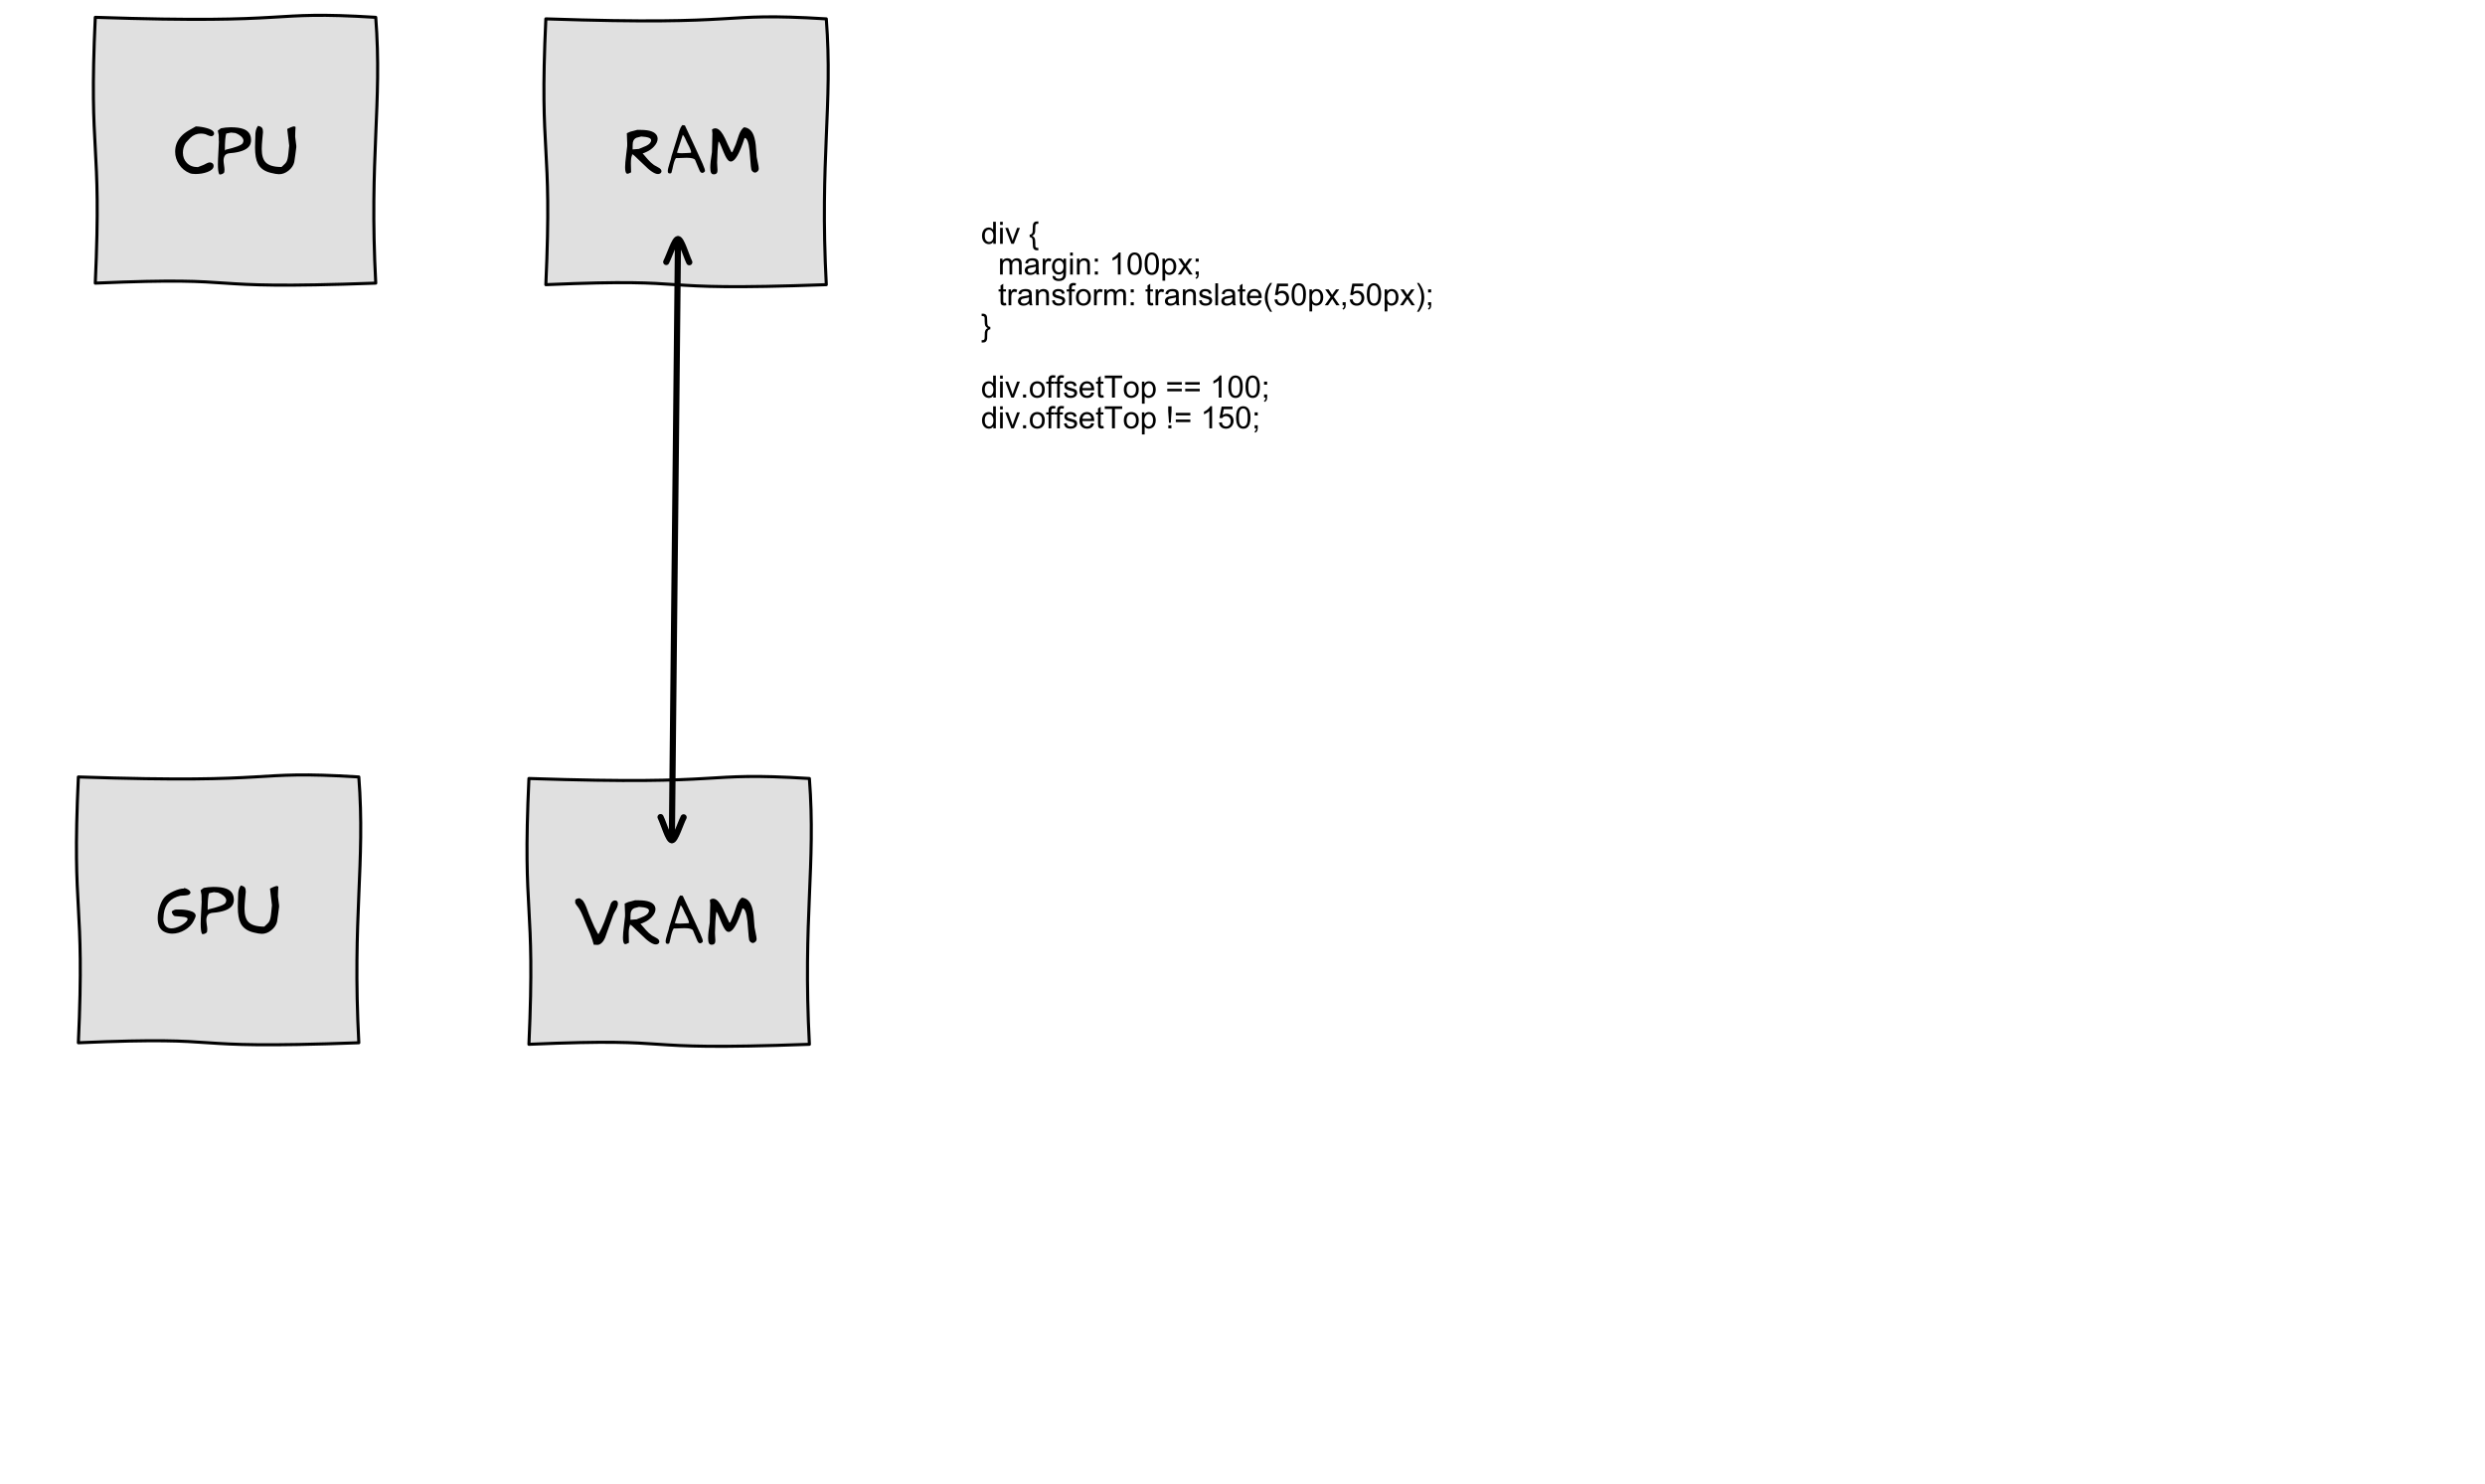 <?xml version="1.0" encoding="UTF-8"?>
<svg xmlns="http://www.w3.org/2000/svg" xmlns:xlink="http://www.w3.org/1999/xlink" width="1212pt" height="724pt" viewBox="0 0 1212 724" version="1.1">
<defs>
<g>
<symbol overflow="visible" id="glyph0-0">
<path style="stroke:none;" d="M 1.891 0 L 1.891 -24 L 13.141 -24 L 13.141 0 L 1.891 0 Z M 3.75 -1.891 L 11.25 -1.891 L 11.25 -22.141 L 3.75 -22.141 L 3.75 -1.891 Z M 3.75 -1.891 "/>
</symbol>
<symbol overflow="visible" id="glyph0-1">
<path style="stroke:none;" d="M 10.078 -23.188 C 11.961 -23.125 13.812 -22.824 15.625 -22.297 C 18.27 -21.516 19.352 -20.461 18.875 -19.141 C 18.656 -18.922 18.473 -18.738 18.328 -18.594 C 18.086 -18.477 17.836 -18.422 17.578 -18.422 C 17.203 -18.422 16.711 -18.551 16.109 -18.812 C 15.328 -19.164 14.879 -19.363 14.766 -19.406 C 14.023 -19.602 13.285 -19.703 12.547 -19.703 C 10.523 -19.703 8.773 -18.973 7.297 -17.516 C 6.828 -16.992 6.113 -16.223 5.156 -15.203 C 4.238 -13.672 3.781 -12.059 3.781 -10.375 C 3.781 -8.395 4.398 -6.746 5.641 -5.438 C 6.98 -4.031 8.789 -3.328 11.062 -3.328 C 11.707 -3.586 12.68 -3.969 13.984 -4.469 C 14.461 -4.707 14.953 -4.957 15.453 -5.219 C 16.023 -5.496 16.516 -5.641 16.922 -5.641 C 17.355 -5.641 17.773 -5.488 18.172 -5.188 C 18.574 -4.883 18.77 -4.434 18.75 -3.844 C 18.727 -2.656 17.707 -1.684 15.688 -0.938 C 13.926 -0.289 12.008 0.031 9.938 0.031 C 8.727 0.031 7.805 -0.098 7.172 -0.359 C 4.953 -1.254 3.191 -2.688 1.891 -4.656 C 0.629 -6.551 0 -8.629 0 -10.891 C 0 -13.73 0.988 -16.234 2.969 -18.391 C 3.852 -19.348 4.992 -20.25 6.391 -21.094 C 7.605 -21.789 8.836 -22.488 10.078 -23.188 Z M 10.078 -23.188 "/>
</symbol>
<symbol overflow="visible" id="glyph0-2">
<path style="stroke:none;" d="M 16.141 -17.641 C 15.859 -19.68 14.66 -21.102 12.547 -21.906 C 11.055 -22.477 8.973 -22.766 6.297 -22.766 C 5.473 -22.711 4.652 -22.664 3.844 -22.625 C 3.258 -22.582 2.527 -22.473 1.656 -22.297 C 1.375 -22.191 1.051 -21.973 0.688 -21.641 C 0.332 -21.316 0.102 -21.156 0 -21.156 C 0.082 -20.676 0.234 -19.949 0.453 -18.984 C 0.512 -18.586 0.527 -18.023 0.5 -17.297 C 0.469 -16.566 0.484 -16.008 0.547 -15.625 C 0.547 -14.969 0.461 -13.332 0.297 -10.719 C 0.141 -8.113 0.062 -6.117 0.062 -4.734 C 0.062 -2.398 0.25 -0.832 0.625 -0.031 C 0.625 0.164 0.785 0.266 1.109 0.266 C 1.504 0.266 1.93 0.145 2.391 -0.094 C 2.855 -0.332 3.117 -0.613 3.172 -0.938 C 3.23 -1.27 3.266 -1.645 3.266 -2.062 C 3.266 -2.582 3.184 -3.344 3.031 -4.344 C 2.883 -5.34 2.812 -6.078 2.812 -6.547 C 2.812 -7.461 3.016 -8.25 3.422 -8.906 C 3.48 -8.988 3.57 -9.109 3.688 -9.266 C 4.102 -9.691 4.766 -9.973 5.672 -10.109 C 6.41 -10.191 7.16 -10.27 7.922 -10.344 C 11.773 -10.883 14.273 -12 15.422 -13.688 C 15.961 -14.477 16.234 -15.438 16.234 -16.562 C 16.234 -16.895 16.199 -17.254 16.141 -17.641 Z M 12.125 -14.938 C 11.5 -14 8.684 -12.941 3.688 -11.766 L 3.688 -11.516 L 3.453 -11.516 C 3.453 -15.711 3.68 -18.441 4.141 -19.703 C 4.66 -19.805 5.441 -19.969 6.484 -20.188 L 8.609 -19.953 C 9.543 -19.609 10.363 -19.152 11.062 -18.594 C 12.027 -17.832 12.516 -17.043 12.516 -16.234 C 12.516 -15.805 12.383 -15.371 12.125 -14.938 Z M 12.125 -14.938 "/>
</symbol>
<symbol overflow="visible" id="glyph0-3">
<path style="stroke:none;" d="M 1.406 -23.453 C 2.402 -23.234 3.055 -22.898 3.359 -22.453 C 3.66 -22.004 3.812 -21.309 3.812 -20.375 C 3.812 -20.312 3.707 -19.23 3.5 -17.141 C 3.301 -15.055 3.203 -13.41 3.203 -12.203 C 3.203 -9.172 3.832 -6.992 5.094 -5.672 C 6.559 -4.148 9.145 -3.391 12.844 -3.391 C 12.996 -3.566 13.406 -3.945 14.062 -4.531 C 14.582 -4.988 14.957 -5.41 15.188 -5.797 C 15.664 -6.605 15.992 -7.926 16.172 -9.75 C 16.254 -10.645 16.395 -11.992 16.594 -13.797 L 15.625 -21.938 C 15.926 -22.133 16.426 -22.375 17.125 -22.656 C 18.008 -23.027 18.648 -23.219 19.047 -23.219 C 19.305 -23.219 19.438 -23.129 19.438 -22.953 L 19.703 -22.953 C 19.703 -22.453 19.652 -21.648 19.562 -20.547 C 19.5 -19.566 19.477 -18.758 19.5 -18.125 L 20.047 -13.828 C 20.055 -13.586 20.062 -13.336 20.062 -13.078 C 20.062 -12.703 19.902 -11.504 19.594 -9.484 C 19.469 -8.641 19.285 -7.387 19.047 -5.734 C 18.648 -4.148 17.715 -2.773 16.25 -1.609 C 14.789 -0.453 13.254 0.125 11.641 0.125 C 10.754 0.125 9.449 -0.086 7.734 -0.516 C 4.617 -1.23 2.477 -2.734 1.312 -5.016 C 0.395 -6.793 -0.062 -9.438 -0.062 -12.938 C -0.062 -13.684 -0.039 -14.656 0 -15.844 C 0.039 -17.195 0.082 -18.547 0.125 -19.891 C 0.277 -21.41 0.707 -22.598 1.406 -23.453 Z M 1.406 -23.453 "/>
</symbol>
<symbol overflow="visible" id="glyph0-4">
<path style="stroke:none;" d="M 17.094 -2.281 C 16.801 -2.652 16.309 -3.004 15.625 -3.328 C 14.727 -3.785 14.117 -4.125 13.797 -4.344 C 12.723 -5.121 11.742 -6.016 10.859 -7.016 C 9.984 -8.012 9.113 -9.023 8.25 -10.047 C 8.551 -10.047 9.223 -10.305 10.266 -10.828 C 11.574 -11.41 12.754 -12.258 13.797 -13.375 C 14.973 -14.676 15.562 -15.938 15.562 -17.156 C 15.562 -17.652 15.461 -18.125 15.266 -18.562 C 14.348 -20.508 11.727 -21.484 7.406 -21.484 C 7.406 -21.441 7.117 -21.441 6.547 -21.484 C 5.961 -21.523 5.672 -21.535 5.672 -21.516 C 5.41 -21.43 4.809 -21.27 3.875 -21.031 C 3.488 -20.906 2.934 -20.762 2.219 -20.609 C 1.656 -20.328 1.098 -20.074 0.547 -19.859 C 0.547 -19.379 0.582 -18.348 0.656 -16.766 C 0.738 -15.41 0.758 -14.34 0.719 -13.562 C 0.695 -13.238 0.52 -11.727 0.188 -9.031 C -0.133 -6.531 -0.297 -4.629 -0.297 -3.328 C -0.297 -1.828 -0.105 -0.848 0.266 -0.391 C 0.41 -0.191 0.625 -0.094 0.906 -0.094 C 1.176 -0.094 1.676 -0.289 2.406 -0.688 C 2.559 -0.688 2.648 -0.77 2.672 -0.938 C 2.629 -0.57 2.609 -0.719 2.609 -1.375 C 2.609 -1.695 2.59 -2.289 2.562 -3.156 C 2.531 -4.027 2.516 -4.707 2.516 -5.188 C 2.516 -7.051 2.707 -8.363 3.094 -9.125 L 3.094 -9.562 C 3.402 -9.562 3.82 -9.309 4.344 -8.812 C 4.707 -8.457 5.078 -8.098 5.453 -7.734 C 7.273 -5.992 9.098 -4.262 10.922 -2.547 C 13.66 -0.211 15.629 0.543 16.828 -0.266 C 17.23 -0.543 17.438 -0.906 17.438 -1.344 C 17.438 -1.664 17.32 -1.977 17.094 -2.281 Z M 3.359 -11.969 C 3.359 -13.77 3.398 -14.898 3.484 -15.359 C 3.723 -16.512 4.32 -17.285 5.281 -17.672 L 7.562 -18.266 C 10.82 -18.086 12.43 -17.477 12.391 -16.438 C 12.348 -15.375 11.535 -14.457 9.953 -13.688 C 8.773 -13.188 7.586 -12.691 6.391 -12.203 L 3.359 -11.969 Z M 3.359 -11.969 "/>
</symbol>
<symbol overflow="visible" id="glyph0-5">
<path style="stroke:none;" d="M 15.484 -8.797 C 14.66 -10.668 13.52 -13.148 12.062 -16.234 C 10.32 -19.887 9.16 -22.367 8.578 -23.672 C 8.359 -23.691 7.945 -23.75 7.344 -23.844 C 6.707 -23.07 6.223 -22.168 5.891 -21.141 C 5.566 -20.109 5.262 -19.082 4.984 -18.062 C 4.484 -16.457 3.66 -13.816 2.516 -10.141 C 2.117 -8.941 1.914 -8.215 1.906 -7.969 C 1.895 -7.719 1.613 -6.73 1.062 -5.016 C 0.508 -3.297 0.234 -2.082 0.234 -1.375 C 0.234 -0.832 0.383 -0.492 0.688 -0.359 C 1.309 -0.117 1.766 -0.219 2.047 -0.656 C 2.137 -0.84 2.297 -1.461 2.516 -2.516 C 3.035 -5.137 3.555 -6.812 4.078 -7.531 C 4.078 -7.633 4.129 -7.695 4.234 -7.719 C 4.348 -7.746 4.5 -7.766 4.688 -7.766 C 4.977 -7.742 5.113 -7.734 5.094 -7.734 C 5.371 -7.734 6.016 -7.758 7.016 -7.812 C 8.012 -7.863 8.816 -7.891 9.422 -7.891 C 11.773 -7.891 13.156 -7.539 13.562 -6.844 C 13.652 -6.656 14.082 -5.621 14.844 -3.75 C 15.508 -2.07 15.973 -1.113 16.234 -0.875 C 16.492 -0.633 16.77 -0.516 17.062 -0.516 C 17.27 -0.516 17.473 -0.57 17.672 -0.688 C 17.805 -0.809 18.016 -0.984 18.297 -1.203 C 18.316 -1.242 18.336 -1.289 18.359 -1.344 C 18.492 -1.746 18.102 -2.988 17.188 -5.062 C 16.625 -6.309 16.055 -7.555 15.484 -8.797 Z M 11.453 -10.5 L 11.453 -10.312 C 11.098 -10.312 10.395 -10.273 9.344 -10.203 C 8.289 -10.141 7.504 -10.109 6.984 -10.109 C 6.148 -10.109 5.52 -10.176 5.094 -10.312 L 4.688 -10.312 L 7.562 -19.078 C 7.977 -18.66 8.348 -18.102 8.672 -17.406 C 8.949 -16.781 9.234 -16.16 9.516 -15.547 C 9.93 -14.742 10.348 -13.93 10.766 -13.109 C 11.223 -12.148 11.523 -11.277 11.672 -10.5 L 11.453 -10.5 Z M 11.453 -10.5 "/>
</symbol>
<symbol overflow="visible" id="glyph0-6">
<path style="stroke:none;" d="M 16.344 -22.766 C 18.184 -22.586 19.586 -21.617 20.547 -19.859 C 21.262 -18.516 21.766 -16.602 22.047 -14.125 C 22.211 -12.188 22.363 -10.246 22.5 -8.312 C 22.539 -7.945 22.727 -7.004 23.062 -5.484 C 23.363 -4.129 23.516 -3.168 23.516 -2.609 C 23.516 -2.43 23.492 -2.27 23.453 -2.125 C 23.398 -1.789 23.18 -1.461 22.797 -1.141 C 22.422 -0.816 22.051 -0.656 21.688 -0.656 C 21.312 -0.656 20.941 -0.812 20.578 -1.125 C 20.223 -1.434 19.992 -1.781 19.891 -2.156 C 19.754 -2.613 19.582 -4.297 19.375 -7.203 C 19.176 -10.316 18.926 -12.602 18.625 -14.062 C 18.164 -16.383 17.488 -17.547 16.594 -17.547 C 14.156 -9.891 11.926 -6.062 9.906 -6.062 C 9.719 -6.062 9.523 -6.094 9.328 -6.156 C 8.648 -6.395 7.91 -7.332 7.109 -8.969 C 6.742 -9.707 6.133 -11.148 5.281 -13.297 C 4.695 -14.793 4.305 -15.547 4.109 -15.547 L 4.109 -15.781 L 3.875 -15.781 C 3.488 -13.02 3.262 -9.617 3.203 -5.578 C 3.191 -5.297 3.219 -4.723 3.281 -3.859 C 3.352 -3.004 3.391 -2.379 3.391 -1.984 C 3.391 -1.422 3.336 -1.008 3.234 -0.75 C 2.973 -0.125 2.414 0.188 1.562 0.188 C 1.344 0.188 1.137 0.152 0.953 0.094 C 0.441 -0.102 0.113 -0.656 -0.031 -1.562 C -0.09 -1.957 -0.125 -2.457 -0.125 -3.062 C -0.125 -4.863 0.145 -7.375 0.688 -10.594 L 0.906 -19.797 C 0.906 -19.918 0.863 -20.32 0.781 -21 C 0.719 -21.52 0.727 -21.781 0.812 -21.781 C 1.309 -22.102 1.812 -22.266 2.312 -22.266 C 3.227 -22.266 4.145 -21.723 5.062 -20.641 C 5.727 -19.836 6.41 -18.707 7.109 -17.25 C 7.523 -16.289 7.945 -15.34 8.375 -14.406 C 8.789 -13.539 9.41 -12.258 10.234 -10.562 L 10.469 -10.562 L 10.469 -10.797 L 10.734 -10.797 C 11.117 -11.617 11.648 -12.859 12.328 -14.516 C 12.824 -15.992 13.328 -17.484 13.828 -18.984 C 14.523 -20.848 15.363 -22.109 16.344 -22.766 Z M 16.344 -22.766 "/>
</symbol>
<symbol overflow="visible" id="glyph0-7">
<path style="stroke:none;" d="M 12.547 -22.234 C 13.117 -22.172 13.766 -21.93 14.484 -21.516 C 15.305 -21.016 15.719 -20.512 15.719 -20.016 C 15.719 -19.711 15.543 -19.418 15.203 -19.141 C 14.805 -18.836 14.098 -18.652 13.078 -18.594 C 11.734 -18.539 10.961 -18.492 10.766 -18.453 C 6.023 -17.328 3.336 -14.395 2.703 -9.656 C 2.641 -9.02 2.555 -8.051 2.453 -6.75 C 2.754 -3.945 4.086 -2.547 6.453 -2.547 C 7.785 -2.547 9.297 -2.988 10.984 -3.875 C 11.699 -4.246 12.367 -4.695 12.984 -5.219 C 13.867 -5.934 14.312 -6.566 14.312 -7.109 C 14.312 -7.73 13.379 -8.113 11.516 -8.25 C 10.359 -8.352 9.199 -8.441 8.047 -8.516 C 7.68 -8.637 7.348 -8.945 7.047 -9.438 C 6.742 -9.926 6.594 -10.379 6.594 -10.797 C 7.395 -11.418 8.156 -11.734 8.875 -11.734 L 10.5 -11.734 C 12.277 -11.734 13.859 -11.539 15.234 -11.156 C 17.316 -10.613 18.324 -9.742 18.266 -8.547 C 18.242 -8.242 17.926 -7.473 17.312 -6.234 C 16.426 -4.453 14.98 -2.961 12.984 -1.766 C 10.984 -0.566 8.926 0.031 6.812 0.031 C 5.352 0.031 4.02 -0.289 2.812 -0.938 C 0.758 -2.027 -0.266 -4.238 -0.266 -7.562 C -0.266 -9.457 0.082 -11.406 0.781 -13.406 C 1.434 -15.34 2.242 -16.82 3.203 -17.844 C 4.168 -18.863 5.617 -19.805 7.547 -20.672 C 9.473 -21.543 11.141 -21.984 12.547 -21.984 L 12.547 -22.234 Z M 12.547 -22.234 "/>
</symbol>
<symbol overflow="visible" id="glyph0-8">
<path style="stroke:none;" d="M 2.219 -22.5 C 2.539 -22.301 2.848 -22.102 3.141 -21.906 C 3.441 -21.719 3.723 -21.457 3.984 -21.125 C 4.523 -20.383 5.047 -19.371 5.547 -18.094 C 5.949 -17.031 6.352 -15.957 6.75 -14.875 C 7.883 -12.062 8.785 -9.93 9.453 -8.484 C 9.512 -8.367 10.094 -7.258 11.188 -5.156 L 11.703 -5.156 L 11.703 -5.406 C 12.535 -6.82 13.375 -8.598 14.219 -10.734 C 14.895 -12.598 15.578 -14.457 16.266 -16.312 C 16.398 -16.715 16.816 -17.941 17.516 -19.984 C 18.074 -20.941 18.75 -21.422 19.531 -21.422 C 19.832 -21.422 20.125 -21.332 20.406 -21.156 L 20.516 -21.062 C 20.918 -20.676 21.039 -20.035 20.875 -19.141 C 20.758 -18.441 20.441 -17.637 19.922 -16.734 C 19.266 -15.617 18.863 -14.867 18.719 -14.484 C 18.039 -12.566 17.008 -9.684 15.625 -5.844 C 15.312 -4.945 14.992 -4.051 14.672 -3.156 C 14.254 -2.176 13.723 -1.371 13.078 -0.75 C 12.379 -0.07 11.668 0.266 10.953 0.266 C 10.805 0.266 10.535 0.246 10.141 0.219 C 9.754 0.195 9.426 0.188 9.156 0.188 C 9.156 0.125 9.035 -0.281 8.797 -1.031 C 8.566 -1.777 8.453 -2.188 8.453 -2.25 C 7.879 -4.09 6.992 -6.32 5.797 -8.938 C 5.129 -10.539 4.477 -12.141 3.844 -13.734 C 3.062 -15.66 2.246 -17.172 1.406 -18.266 C 1.25 -18.43 0.988 -18.773 0.625 -19.297 C 0.625 -19.324 0.527 -19.5 0.344 -19.812 C 0.156 -20.121 0.062 -20.289 0.062 -20.312 C 0.121 -20.465 0.156 -20.629 0.156 -20.797 C 0.156 -20.887 0.145 -20.992 0.125 -21.109 C 0.102 -21.23 0.094 -21.328 0.094 -21.391 C 0.094 -21.73 0.461 -22.051 1.203 -22.344 C 1.203 -22.363 1.367 -22.391 1.703 -22.422 C 2.043 -22.449 2.219 -22.477 2.219 -22.5 Z M 2.219 -22.5 "/>
</symbol>
<symbol overflow="visible" id="glyph1-0">
<path style="stroke:none;" d="M 1.875 0 L 1.875 -9.375 L 9.375 -9.375 L 9.375 0 L 1.875 0 Z M 2.109 -0.234 L 9.141 -0.234 L 9.141 -9.141 L 2.109 -9.141 L 2.109 -0.234 Z M 2.109 -0.234 "/>
</symbol>
<symbol overflow="visible" id="glyph1-1">
<path style="stroke:none;" d="M 6.031 0 L 6.031 -0.984 C 5.539 -0.211 4.816 0.172 3.859 0.172 C 3.242 0.172 2.676 0.004 2.156 -0.328 C 1.633 -0.668 1.227 -1.148 0.938 -1.766 C 0.656 -2.379 0.516 -3.082 0.516 -3.875 C 0.516 -4.652 0.645 -5.359 0.906 -5.984 C 1.164 -6.617 1.551 -7.102 2.062 -7.438 C 2.582 -7.777 3.16 -7.953 3.797 -7.953 C 4.262 -7.953 4.68 -7.852 5.047 -7.656 C 5.418 -7.457 5.723 -7.199 5.953 -6.891 L 5.953 -10.734 L 7.266 -10.734 L 7.266 0 L 6.031 0 Z M 1.875 -3.875 C 1.875 -2.883 2.082 -2.137 2.5 -1.641 C 2.914 -1.148 3.41 -0.906 3.984 -0.906 C 4.555 -0.906 5.047 -1.141 5.453 -1.609 C 5.855 -2.086 6.062 -2.805 6.062 -3.766 C 6.062 -4.836 5.852 -5.617 5.438 -6.109 C 5.031 -6.605 4.523 -6.859 3.922 -6.859 C 3.336 -6.859 2.848 -6.617 2.453 -6.141 C 2.066 -5.66 1.875 -4.902 1.875 -3.875 Z M 1.875 -3.875 "/>
</symbol>
<symbol overflow="visible" id="glyph1-2">
<path style="stroke:none;" d="M 1 -9.219 L 1 -10.734 L 2.312 -10.734 L 2.312 -9.219 L 1 -9.219 Z M 1 0 L 1 -7.781 L 2.312 -7.781 L 2.312 0 L 1 0 Z M 1 0 "/>
</symbol>
<symbol overflow="visible" id="glyph1-3">
<path style="stroke:none;" d="M 3.156 0 L 0.188 -7.781 L 1.578 -7.781 L 3.25 -3.125 C 3.426 -2.613 3.594 -2.086 3.75 -1.547 C 3.863 -1.961 4.023 -2.457 4.234 -3.031 L 5.969 -7.781 L 7.328 -7.781 L 4.375 0 L 3.156 0 Z M 3.156 0 "/>
</symbol>
<symbol overflow="visible" id="glyph1-4">
<path style="stroke:none;" d=""/>
</symbol>
<symbol overflow="visible" id="glyph1-5">
<path style="stroke:none;" d="M 0.422 -4.484 C 0.793 -4.492 1.098 -4.594 1.328 -4.781 C 1.566 -4.977 1.723 -5.242 1.797 -5.578 C 1.879 -5.918 1.922 -6.5 1.922 -7.312 C 1.93 -8.121 1.953 -8.66 1.984 -8.922 C 2.023 -9.324 2.102 -9.656 2.219 -9.906 C 2.34 -10.152 2.492 -10.352 2.672 -10.5 C 2.848 -10.652 3.07 -10.77 3.344 -10.844 C 3.527 -10.895 3.832 -10.922 4.25 -10.922 L 4.656 -10.922 L 4.656 -9.766 L 4.438 -9.766 C 3.926 -9.766 3.586 -9.668 3.422 -9.484 C 3.254 -9.305 3.172 -8.898 3.172 -8.266 C 3.172 -6.984 3.145 -6.176 3.094 -5.844 C 3 -5.32 2.848 -4.918 2.641 -4.641 C 2.43 -4.359 2.098 -4.102 1.641 -3.875 C 2.18 -3.656 2.57 -3.309 2.812 -2.844 C 3.051 -2.383 3.172 -1.633 3.172 -0.594 C 3.172 0.363 3.18 0.93 3.203 1.109 C 3.242 1.441 3.344 1.672 3.5 1.797 C 3.652 1.93 3.969 2 4.438 2 L 4.656 2 L 4.656 3.156 L 4.25 3.156 C 3.77 3.156 3.418 3.117 3.203 3.047 C 2.891 2.93 2.629 2.742 2.422 2.484 C 2.223 2.234 2.09 1.914 2.031 1.531 C 1.969 1.145 1.93 0.512 1.922 -0.359 C 1.922 -1.23 1.879 -1.836 1.797 -2.172 C 1.723 -2.512 1.566 -2.785 1.328 -2.984 C 1.098 -3.18 0.793 -3.281 0.422 -3.281 L 0.422 -4.484 Z M 0.422 -4.484 "/>
</symbol>
<symbol overflow="visible" id="glyph1-6">
<path style="stroke:none;" d="M 0.984 0 L 0.984 -7.781 L 2.172 -7.781 L 2.172 -6.688 C 2.41 -7.07 2.734 -7.379 3.141 -7.609 C 3.543 -7.836 4.008 -7.953 4.531 -7.953 C 5.102 -7.953 5.57 -7.832 5.938 -7.594 C 6.309 -7.352 6.57 -7.02 6.719 -6.594 C 7.332 -7.496 8.133 -7.953 9.125 -7.953 C 9.895 -7.953 10.488 -7.738 10.906 -7.312 C 11.32 -6.883 11.531 -6.227 11.531 -5.344 L 11.531 0 L 10.219 0 L 10.219 -4.906 C 10.219 -5.426 10.176 -5.801 10.094 -6.031 C 10.008 -6.27 9.852 -6.457 9.625 -6.594 C 9.395 -6.738 9.129 -6.812 8.828 -6.812 C 8.285 -6.812 7.832 -6.629 7.469 -6.266 C 7.102 -5.898 6.922 -5.316 6.922 -4.516 L 6.922 0 L 5.609 0 L 5.609 -5.047 C 5.609 -5.637 5.496 -6.082 5.281 -6.375 C 5.07 -6.664 4.723 -6.812 4.234 -6.812 C 3.859 -6.812 3.512 -6.711 3.203 -6.516 C 2.891 -6.316 2.66 -6.027 2.516 -5.656 C 2.379 -5.281 2.312 -4.738 2.312 -4.031 L 2.312 0 L 0.984 0 Z M 0.984 0 "/>
</symbol>
<symbol overflow="visible" id="glyph1-7">
<path style="stroke:none;" d="M 6.062 -0.953 C 5.57 -0.547 5.102 -0.254 4.656 -0.078 C 4.207 0.086 3.723 0.172 3.203 0.172 C 2.348 0.172 1.691 -0.035 1.234 -0.453 C 0.773 -0.867 0.547 -1.398 0.547 -2.047 C 0.547 -2.43 0.629 -2.781 0.797 -3.094 C 0.973 -3.402 1.203 -3.656 1.484 -3.844 C 1.762 -4.039 2.082 -4.188 2.438 -4.281 C 2.684 -4.352 3.078 -4.422 3.609 -4.484 C 4.668 -4.605 5.453 -4.758 5.953 -4.938 C 5.961 -5.113 5.969 -5.227 5.969 -5.281 C 5.969 -5.82 5.84 -6.203 5.594 -6.422 C 5.25 -6.711 4.746 -6.859 4.094 -6.859 C 3.469 -6.859 3.004 -6.746 2.703 -6.531 C 2.41 -6.32 2.195 -5.941 2.062 -5.391 L 0.766 -5.562 C 0.879 -6.113 1.07 -6.555 1.344 -6.891 C 1.613 -7.23 2.004 -7.492 2.516 -7.672 C 3.023 -7.855 3.613 -7.953 4.281 -7.953 C 4.945 -7.953 5.484 -7.871 5.891 -7.719 C 6.305 -7.562 6.613 -7.363 6.812 -7.125 C 7.008 -6.895 7.145 -6.598 7.219 -6.234 C 7.258 -6.004 7.281 -5.598 7.281 -5.016 L 7.281 -3.266 C 7.281 -2.035 7.305 -1.258 7.359 -0.938 C 7.418 -0.613 7.535 -0.301 7.703 0 L 6.328 0 C 6.191 -0.27 6.102 -0.586 6.062 -0.953 Z M 5.953 -3.906 C 5.473 -3.707 4.754 -3.539 3.797 -3.406 C 3.254 -3.32 2.867 -3.23 2.641 -3.141 C 2.422 -3.047 2.246 -2.902 2.125 -2.719 C 2.008 -2.531 1.953 -2.32 1.953 -2.094 C 1.953 -1.738 2.082 -1.441 2.344 -1.203 C 2.613 -0.973 3.004 -0.859 3.516 -0.859 C 4.023 -0.859 4.477 -0.969 4.875 -1.188 C 5.27 -1.414 5.562 -1.723 5.75 -2.109 C 5.883 -2.398 5.953 -2.836 5.953 -3.422 L 5.953 -3.906 Z M 5.953 -3.906 "/>
</symbol>
<symbol overflow="visible" id="glyph1-8">
<path style="stroke:none;" d="M 0.969 0 L 0.969 -7.781 L 2.156 -7.781 L 2.156 -6.594 C 2.457 -7.145 2.738 -7.508 3 -7.688 C 3.258 -7.863 3.539 -7.953 3.844 -7.953 C 4.289 -7.953 4.742 -7.809 5.203 -7.531 L 4.75 -6.312 C 4.426 -6.496 4.102 -6.594 3.781 -6.594 C 3.488 -6.594 3.227 -6.504 3 -6.328 C 2.77 -6.16 2.605 -5.918 2.516 -5.609 C 2.367 -5.141 2.297 -4.629 2.297 -4.078 L 2.297 0 L 0.969 0 Z M 0.969 0 "/>
</symbol>
<symbol overflow="visible" id="glyph1-9">
<path style="stroke:none;" d="M 0.75 0.641 L 2.031 0.828 C 2.082 1.223 2.227 1.516 2.469 1.703 C 2.801 1.941 3.25 2.062 3.812 2.062 C 4.426 2.062 4.898 1.934 5.234 1.688 C 5.566 1.445 5.789 1.105 5.906 0.672 C 5.965 0.398 6 -0.16 6 -1.016 C 5.426 -0.336 4.707 0 3.844 0 C 2.77 0 1.941 -0.383 1.359 -1.156 C 0.773 -1.926 0.484 -2.852 0.484 -3.938 C 0.484 -4.676 0.617 -5.359 0.891 -5.984 C 1.16 -6.605 1.547 -7.094 2.047 -7.438 C 2.555 -7.777 3.16 -7.953 3.859 -7.953 C 4.773 -7.953 5.531 -7.582 6.125 -6.844 L 6.125 -7.781 L 7.344 -7.781 L 7.344 -1.062 C 7.344 0.152 7.215 1.016 6.969 1.516 C 6.719 2.023 6.324 2.426 5.797 2.719 C 5.266 3.008 4.605 3.156 3.828 3.156 C 2.898 3.156 2.148 2.945 1.578 2.531 C 1.004 2.113 0.727 1.48 0.75 0.641 Z M 1.844 -4.031 C 1.844 -3.008 2.039 -2.262 2.438 -1.797 C 2.84 -1.328 3.352 -1.094 3.969 -1.094 C 4.57 -1.094 5.078 -1.32 5.484 -1.781 C 5.898 -2.246 6.109 -2.984 6.109 -3.984 C 6.109 -4.93 5.895 -5.645 5.469 -6.125 C 5.051 -6.613 4.543 -6.859 3.953 -6.859 C 3.359 -6.859 2.855 -6.617 2.453 -6.141 C 2.047 -5.672 1.844 -4.965 1.844 -4.031 Z M 1.844 -4.031 "/>
</symbol>
<symbol overflow="visible" id="glyph1-10">
<path style="stroke:none;" d="M 0.984 0 L 0.984 -7.781 L 2.172 -7.781 L 2.172 -6.672 C 2.742 -7.523 3.57 -7.953 4.656 -7.953 C 5.121 -7.953 5.551 -7.867 5.938 -7.703 C 6.332 -7.535 6.629 -7.309 6.828 -7.031 C 7.023 -6.758 7.16 -6.434 7.234 -6.062 C 7.285 -5.82 7.312 -5.395 7.312 -4.781 L 7.312 0 L 5.984 0 L 5.984 -4.734 C 5.984 -5.262 5.93 -5.66 5.828 -5.922 C 5.734 -6.191 5.555 -6.406 5.297 -6.562 C 5.035 -6.727 4.727 -6.812 4.375 -6.812 C 3.812 -6.812 3.324 -6.633 2.922 -6.281 C 2.516 -5.926 2.312 -5.246 2.312 -4.25 L 2.312 0 L 0.984 0 Z M 0.984 0 "/>
</symbol>
<symbol overflow="visible" id="glyph1-11">
<path style="stroke:none;" d="M 1.359 -6.281 L 1.359 -7.781 L 2.859 -7.781 L 2.859 -6.281 L 1.359 -6.281 Z M 1.359 0 L 1.359 -1.5 L 2.859 -1.5 L 2.859 0 L 1.359 0 Z M 1.359 0 "/>
</symbol>
<symbol overflow="visible" id="glyph1-12">
<path style="stroke:none;" d="M 5.594 0 L 4.266 0 L 4.266 -8.406 C 3.953 -8.102 3.535 -7.793 3.016 -7.484 C 2.504 -7.18 2.043 -6.957 1.641 -6.812 L 1.641 -8.094 C 2.367 -8.434 3.008 -8.852 3.562 -9.344 C 4.113 -9.832 4.504 -10.312 4.734 -10.781 L 5.594 -10.781 L 5.594 0 Z M 5.594 0 "/>
</symbol>
<symbol overflow="visible" id="glyph1-13">
<path style="stroke:none;" d="M 0.625 -5.297 C 0.625 -6.566 0.754 -7.586 1.016 -8.359 C 1.273 -9.129 1.66 -9.723 2.172 -10.141 C 2.691 -10.566 3.344 -10.781 4.125 -10.781 C 4.695 -10.781 5.203 -10.66 5.641 -10.422 C 6.074 -10.191 6.438 -9.855 6.719 -9.422 C 6.996 -8.992 7.219 -8.461 7.375 -7.828 C 7.539 -7.203 7.625 -6.355 7.625 -5.297 C 7.625 -4.035 7.492 -3.012 7.234 -2.234 C 6.973 -1.461 6.582 -0.863 6.062 -0.438 C 5.551 -0.02 4.902 0.188 4.125 0.188 C 3.094 0.188 2.277 -0.188 1.688 -0.938 C 0.977 -1.82 0.625 -3.273 0.625 -5.297 Z M 1.984 -5.297 C 1.984 -3.535 2.188 -2.363 2.594 -1.781 C 3.008 -1.195 3.52 -0.906 4.125 -0.906 C 4.727 -0.906 5.234 -1.195 5.641 -1.781 C 6.055 -2.363 6.266 -3.535 6.266 -5.297 C 6.266 -7.066 6.055 -8.238 5.641 -8.812 C 5.234 -9.395 4.723 -9.688 4.109 -9.688 C 3.504 -9.688 3.02 -9.43 2.656 -8.922 C 2.207 -8.266 1.984 -7.055 1.984 -5.297 Z M 1.984 -5.297 "/>
</symbol>
<symbol overflow="visible" id="glyph1-14">
<path style="stroke:none;" d="M 0.984 2.984 L 0.984 -7.781 L 2.188 -7.781 L 2.188 -6.766 C 2.465 -7.16 2.785 -7.457 3.141 -7.656 C 3.504 -7.852 3.941 -7.953 4.453 -7.953 C 5.105 -7.953 5.691 -7.777 6.203 -7.438 C 6.711 -7.094 7.094 -6.605 7.344 -5.984 C 7.602 -5.367 7.734 -4.691 7.734 -3.953 C 7.734 -3.148 7.59 -2.43 7.312 -1.797 C 7.031 -1.16 6.613 -0.668 6.062 -0.328 C 5.52 0.004 4.945 0.172 4.344 0.172 C 3.906 0.172 3.508 0.082 3.156 -0.094 C 2.812 -0.277 2.527 -0.52 2.312 -0.812 L 2.312 2.984 L 0.984 2.984 Z M 2.188 -3.844 C 2.188 -2.844 2.391 -2.102 2.797 -1.625 C 3.199 -1.145 3.691 -0.906 4.266 -0.906 C 4.848 -0.906 5.348 -1.148 5.766 -1.641 C 6.18 -2.137 6.391 -2.91 6.391 -3.953 C 6.391 -4.941 6.184 -5.68 5.781 -6.172 C 5.375 -6.668 4.887 -6.922 4.328 -6.922 C 3.766 -6.922 3.262 -6.652 2.828 -6.125 C 2.398 -5.602 2.188 -4.84 2.188 -3.844 Z M 2.188 -3.844 "/>
</symbol>
<symbol overflow="visible" id="glyph1-15">
<path style="stroke:none;" d="M 0.109 0 L 2.953 -4.047 L 0.328 -7.781 L 1.969 -7.781 L 3.172 -5.953 C 3.387 -5.609 3.566 -5.316 3.703 -5.078 C 3.918 -5.398 4.117 -5.688 4.297 -5.938 L 5.609 -7.781 L 7.188 -7.781 L 4.5 -4.109 L 7.391 0 L 5.766 0 L 4.172 -2.422 L 3.75 -3.062 L 1.703 0 L 0.109 0 Z M 0.109 0 "/>
</symbol>
<symbol overflow="visible" id="glyph1-16">
<path style="stroke:none;" d="M 1.328 -6.281 L 1.328 -7.781 L 2.828 -7.781 L 2.828 -6.281 L 1.328 -6.281 Z M 1.328 0 L 1.328 -1.5 L 2.828 -1.5 L 2.828 0 C 2.828 0.551 2.727 0.992 2.531 1.328 C 2.344 1.668 2.035 1.938 1.609 2.125 L 1.25 1.562 C 1.52 1.438 1.723 1.254 1.859 1.016 C 1.992 0.785 2.066 0.445 2.078 0 L 1.328 0 Z M 1.328 0 "/>
</symbol>
<symbol overflow="visible" id="glyph1-17">
<path style="stroke:none;" d="M 3.875 -1.172 L 4.062 -0.016 C 3.688 0.066 3.352 0.109 3.062 0.109 C 2.582 0.109 2.207 0.027 1.938 -0.125 C 1.676 -0.277 1.492 -0.477 1.391 -0.719 C 1.285 -0.965 1.234 -1.488 1.234 -2.281 L 1.234 -6.75 L 0.266 -6.75 L 0.266 -7.781 L 1.234 -7.781 L 1.234 -9.703 L 2.547 -10.5 L 2.547 -7.781 L 3.875 -7.781 L 3.875 -6.75 L 2.547 -6.75 L 2.547 -2.203 C 2.547 -1.828 2.566 -1.582 2.609 -1.469 C 2.66 -1.363 2.738 -1.277 2.844 -1.219 C 2.945 -1.156 3.094 -1.125 3.281 -1.125 C 3.434 -1.125 3.633 -1.141 3.875 -1.172 Z M 3.875 -1.172 "/>
</symbol>
<symbol overflow="visible" id="glyph1-18">
<path style="stroke:none;" d="M 0.469 -2.328 L 1.766 -2.531 C 1.836 -2.008 2.039 -1.605 2.375 -1.328 C 2.707 -1.047 3.176 -0.906 3.781 -0.906 C 4.383 -0.906 4.832 -1.023 5.125 -1.266 C 5.414 -1.512 5.562 -1.805 5.562 -2.141 C 5.562 -2.441 5.43 -2.676 5.172 -2.844 C 4.992 -2.965 4.543 -3.117 3.828 -3.297 C 2.859 -3.535 2.184 -3.742 1.812 -3.922 C 1.445 -4.105 1.164 -4.359 0.969 -4.672 C 0.781 -4.98 0.688 -5.332 0.688 -5.719 C 0.688 -6.059 0.766 -6.379 0.922 -6.672 C 1.074 -6.973 1.289 -7.219 1.562 -7.406 C 1.77 -7.559 2.051 -7.691 2.406 -7.797 C 2.758 -7.898 3.141 -7.953 3.547 -7.953 C 4.148 -7.953 4.68 -7.863 5.141 -7.688 C 5.605 -7.508 5.953 -7.27 6.172 -6.969 C 6.387 -6.676 6.539 -6.273 6.625 -5.766 L 5.344 -5.594 C 5.281 -5.996 5.105 -6.312 4.828 -6.531 C 4.547 -6.758 4.148 -6.875 3.641 -6.875 C 3.035 -6.875 2.602 -6.77 2.344 -6.562 C 2.082 -6.363 1.953 -6.129 1.953 -5.859 C 1.953 -5.691 2.004 -5.539 2.109 -5.406 C 2.223 -5.258 2.395 -5.137 2.625 -5.047 C 2.746 -5.004 3.133 -4.895 3.781 -4.719 C 4.715 -4.469 5.367 -4.262 5.734 -4.109 C 6.105 -3.953 6.398 -3.715 6.609 -3.406 C 6.816 -3.102 6.922 -2.727 6.922 -2.281 C 6.922 -1.844 6.789 -1.43 6.531 -1.047 C 6.281 -0.66 5.91 -0.355 5.422 -0.141 C 4.941 0.066 4.395 0.172 3.781 0.172 C 2.77 0.172 1.996 -0.035 1.469 -0.453 C 0.945 -0.867 0.613 -1.492 0.469 -2.328 Z M 0.469 -2.328 "/>
</symbol>
<symbol overflow="visible" id="glyph1-19">
<path style="stroke:none;" d="M 1.297 0 L 1.297 -6.75 L 0.141 -6.75 L 0.141 -7.781 L 1.297 -7.781 L 1.297 -8.609 C 1.297 -9.129 1.344 -9.516 1.438 -9.766 C 1.57 -10.105 1.797 -10.383 2.109 -10.594 C 2.43 -10.809 2.879 -10.922 3.453 -10.922 C 3.824 -10.922 4.238 -10.871 4.688 -10.781 L 4.484 -9.641 C 4.211 -9.691 3.957 -9.719 3.719 -9.719 C 3.312 -9.719 3.023 -9.629 2.859 -9.453 C 2.691 -9.285 2.609 -8.965 2.609 -8.5 L 2.609 -7.781 L 4.125 -7.781 L 4.125 -6.75 L 2.609 -6.75 L 2.609 0 L 1.297 0 Z M 1.297 0 "/>
</symbol>
<symbol overflow="visible" id="glyph1-20">
<path style="stroke:none;" d="M 0.5 -3.891 C 0.5 -5.324 0.898 -6.395 1.703 -7.094 C 2.367 -7.664 3.18 -7.953 4.141 -7.953 C 5.211 -7.953 6.086 -7.602 6.766 -6.906 C 7.441 -6.207 7.781 -5.238 7.781 -4 C 7.781 -3 7.629 -2.211 7.328 -1.641 C 7.035 -1.066 6.598 -0.617 6.016 -0.297 C 5.441 0.012 4.816 0.172 4.141 0.172 C 3.055 0.172 2.176 -0.176 1.5 -0.875 C 0.832 -1.57 0.5 -2.578 0.5 -3.891 Z M 1.859 -3.891 C 1.859 -2.891 2.07 -2.137 2.5 -1.641 C 2.934 -1.148 3.484 -0.906 4.141 -0.906 C 4.793 -0.906 5.344 -1.156 5.781 -1.656 C 6.215 -2.152 6.438 -2.914 6.438 -3.938 C 6.438 -4.895 6.215 -5.617 5.781 -6.109 C 5.344 -6.605 4.793 -6.859 4.141 -6.859 C 3.484 -6.859 2.934 -6.613 2.5 -6.125 C 2.07 -5.633 1.859 -4.887 1.859 -3.891 Z M 1.859 -3.891 "/>
</symbol>
<symbol overflow="visible" id="glyph1-21">
<path style="stroke:none;" d="M 0.953 0 L 0.953 -10.734 L 2.281 -10.734 L 2.281 0 L 0.953 0 Z M 0.953 0 "/>
</symbol>
<symbol overflow="visible" id="glyph1-22">
<path style="stroke:none;" d="M 6.312 -2.5 L 7.672 -2.344 C 7.461 -1.539 7.066 -0.918 6.484 -0.484 C 5.898 -0.047 5.152 0.172 4.25 0.172 C 3.113 0.172 2.211 -0.176 1.547 -0.875 C 0.879 -1.57 0.547 -2.555 0.547 -3.828 C 0.547 -5.129 0.883 -6.141 1.562 -6.859 C 2.238 -7.586 3.113 -7.953 4.188 -7.953 C 5.227 -7.953 6.078 -7.598 6.734 -6.891 C 7.387 -6.18 7.719 -5.184 7.719 -3.906 C 7.719 -3.82 7.719 -3.699 7.719 -3.547 L 1.906 -3.547 C 1.957 -2.691 2.195 -2.035 2.625 -1.578 C 3.059 -1.129 3.609 -0.906 4.266 -0.906 C 4.742 -0.906 5.156 -1.031 5.5 -1.281 C 5.84 -1.539 6.113 -1.945 6.312 -2.5 Z M 1.984 -4.641 L 6.328 -4.641 C 6.266 -5.293 6.098 -5.785 5.828 -6.109 C 5.41 -6.617 4.867 -6.875 4.203 -6.875 C 3.586 -6.875 3.07 -6.668 2.656 -6.266 C 2.25 -5.859 2.023 -5.316 1.984 -4.641 Z M 1.984 -4.641 "/>
</symbol>
<symbol overflow="visible" id="glyph1-23">
<path style="stroke:none;" d="M 3.516 3.156 C 2.785 2.238 2.164 1.164 1.656 -0.062 C 1.156 -1.289 0.906 -2.566 0.906 -3.891 C 0.906 -5.043 1.094 -6.16 1.469 -7.234 C 1.902 -8.461 2.586 -9.691 3.516 -10.922 L 4.453 -10.922 C 3.859 -9.898 3.465 -9.176 3.281 -8.75 C 2.977 -8.07 2.742 -7.367 2.578 -6.641 C 2.367 -5.723 2.266 -4.801 2.266 -3.875 C 2.266 -1.531 2.992 0.812 4.453 3.156 L 3.516 3.156 Z M 3.516 3.156 "/>
</symbol>
<symbol overflow="visible" id="glyph1-24">
<path style="stroke:none;" d="M 0.625 -2.812 L 2 -2.938 C 2.102 -2.258 2.344 -1.746 2.719 -1.406 C 3.09 -1.07 3.547 -0.906 4.078 -0.906 C 4.711 -0.906 5.25 -1.145 5.688 -1.625 C 6.121 -2.102 6.344 -2.734 6.344 -3.516 C 6.344 -4.273 6.129 -4.867 5.703 -5.297 C 5.285 -5.73 4.73 -5.953 4.047 -5.953 C 3.617 -5.953 3.23 -5.852 2.891 -5.656 C 2.555 -5.469 2.289 -5.223 2.094 -4.922 L 0.859 -5.078 L 1.891 -10.594 L 7.234 -10.594 L 7.234 -9.328 L 2.953 -9.328 L 2.375 -6.453 C 3.02 -6.898 3.695 -7.125 4.406 -7.125 C 5.34 -7.125 6.129 -6.793 6.766 -6.141 C 7.41 -5.492 7.734 -4.66 7.734 -3.641 C 7.734 -2.672 7.449 -1.832 6.891 -1.125 C 6.203 -0.25 5.262 0.188 4.078 0.188 C 3.098 0.188 2.293 -0.082 1.672 -0.625 C 1.055 -1.176 0.707 -1.906 0.625 -2.812 Z M 0.625 -2.812 "/>
</symbol>
<symbol overflow="visible" id="glyph1-25">
<path style="stroke:none;" d="M 1.328 0 L 1.328 -1.5 L 2.828 -1.5 L 2.828 0 C 2.828 0.551 2.727 0.992 2.531 1.328 C 2.344 1.668 2.035 1.938 1.609 2.125 L 1.25 1.562 C 1.52 1.438 1.723 1.254 1.859 1.016 C 1.992 0.785 2.066 0.445 2.078 0 L 1.328 0 Z M 1.328 0 "/>
</symbol>
<symbol overflow="visible" id="glyph1-26">
<path style="stroke:none;" d="M 1.859 3.156 L 0.906 3.156 C 2.363 0.812 3.094 -1.531 3.094 -3.875 C 3.094 -4.801 2.988 -5.711 2.781 -6.609 C 2.613 -7.348 2.383 -8.051 2.094 -8.719 C 1.895 -9.152 1.496 -9.891 0.906 -10.922 L 1.859 -10.922 C 2.773 -9.691 3.453 -8.461 3.891 -7.234 C 4.262 -6.16 4.453 -5.043 4.453 -3.891 C 4.453 -2.566 4.195 -1.289 3.688 -0.062 C 3.188 1.164 2.574 2.238 1.859 3.156 Z M 1.859 3.156 "/>
</symbol>
<symbol overflow="visible" id="glyph1-27">
<path style="stroke:none;" d="M 4.578 -4.484 L 4.578 -3.281 C 4.203 -3.281 3.895 -3.18 3.656 -2.984 C 3.426 -2.785 3.27 -2.52 3.188 -2.188 C 3.113 -1.852 3.07 -1.273 3.062 -0.453 C 3.062 0.355 3.051 0.895 3.031 1.156 C 2.977 1.559 2.887 1.891 2.766 2.141 C 2.648 2.387 2.504 2.586 2.328 2.734 C 2.16 2.879 1.934 2.992 1.656 3.078 C 1.477 3.129 1.176 3.156 0.75 3.156 L 0.344 3.156 L 0.344 2 L 0.578 2 C 1.074 2 1.41 1.902 1.578 1.719 C 1.742 1.539 1.828 1.133 1.828 0.5 C 1.828 -0.715 1.848 -1.492 1.891 -1.828 C 1.973 -2.367 2.129 -2.801 2.359 -3.125 C 2.598 -3.445 2.93 -3.695 3.359 -3.875 C 2.797 -4.145 2.398 -4.5 2.172 -4.938 C 1.941 -5.383 1.828 -6.133 1.828 -7.188 C 1.828 -8.133 1.816 -8.703 1.797 -8.891 C 1.766 -9.211 1.664 -9.438 1.5 -9.562 C 1.344 -9.695 1.035 -9.766 0.578 -9.766 L 0.344 -9.766 L 0.344 -10.922 L 0.75 -10.922 C 1.227 -10.922 1.578 -10.879 1.797 -10.797 C 2.105 -10.691 2.363 -10.508 2.562 -10.25 C 2.77 -10 2.906 -9.68 2.969 -9.297 C 3.027 -8.91 3.062 -8.277 3.062 -7.406 C 3.07 -6.531 3.113 -5.918 3.188 -5.578 C 3.27 -5.242 3.426 -4.977 3.656 -4.781 C 3.895 -4.594 4.203 -4.492 4.578 -4.484 Z M 4.578 -4.484 "/>
</symbol>
<symbol overflow="visible" id="glyph1-28">
<path style="stroke:none;" d="M 1.359 0 L 1.359 -1.5 L 2.859 -1.5 L 2.859 0 L 1.359 0 Z M 1.359 0 "/>
</symbol>
<symbol overflow="visible" id="glyph1-29">
<path style="stroke:none;" d="M 3.891 0 L 3.891 -9.469 L 0.359 -9.469 L 0.359 -10.734 L 8.859 -10.734 L 8.859 -9.469 L 5.312 -9.469 L 5.312 0 L 3.891 0 Z M 3.891 0 "/>
</symbol>
<symbol overflow="visible" id="glyph1-30">
<path style="stroke:none;" d="M 7.922 -6.312 L 0.828 -6.312 L 0.828 -7.547 L 7.922 -7.547 L 7.922 -6.312 Z M 7.922 -3.047 L 0.828 -3.047 L 0.828 -4.281 L 7.922 -4.281 L 7.922 -3.047 Z M 7.922 -3.047 "/>
</symbol>
<symbol overflow="visible" id="glyph1-31">
<path style="stroke:none;" d="M 1.688 -2.672 L 1.297 -8.359 L 1.297 -10.734 L 2.922 -10.734 L 2.922 -8.359 L 2.547 -2.672 L 1.688 -2.672 Z M 1.344 0 L 1.344 -1.5 L 2.859 -1.5 L 2.859 0 L 1.344 0 Z M 1.344 0 "/>
</symbol>
</g>
</defs>
<g id="surface0">
<path style="fill-rule:nonzero;fill:rgb(87.843%,87.843%,87.843%);fill-opacity:1;stroke-width:2;stroke-linecap:round;stroke-linejoin:round;stroke:rgb(0%,0%,0%);stroke-opacity:1;stroke-miterlimit:10;" d="M 71.059 23.823 C 206.158 28.381 180.064 19.261 253.439 23.823 C 257.762 80.235 249.116 114.537 253.439 196.677 C 129.314 201.24 176.945 192.12 71.059 196.677 C 75.382 100.693 66.736 116.714 71.059 23.823 Z M 71.059 23.823 " transform="matrix(0.75,0,0,0.75,-6.822,-9.414)"/>
<g style="fill:rgb(0%,0%,0%);fill-opacity:1;">
  <use xlink:href="#glyph0-1" x="85.43" y="84.844"/>
  <use xlink:href="#glyph0-2" x="106.22" y="84.844"/>
  <use xlink:href="#glyph0-3" x="124.46" y="84.844"/>
</g>
<path style=" stroke:none;fill-rule:nonzero;fill:rgb(0%,0%,0%);fill-opacity:1;" d="M 147.68 84.844 "/>
<path style="fill-rule:nonzero;fill:rgb(87.843%,87.843%,87.843%);fill-opacity:1;stroke-width:2;stroke-linecap:round;stroke-linejoin:round;stroke:rgb(0%,0%,0%);stroke-opacity:1;stroke-miterlimit:10;" d="M 364.059 24.823 C 499.158 29.381 473.064 20.261 546.439 24.823 C 550.762 81.235 542.116 115.537 546.439 197.677 C 422.314 202.24 469.945 193.12 364.059 197.677 C 368.382 101.693 359.736 117.714 364.059 24.823 Z M 364.059 24.823 " transform="matrix(0.75,0,0,0.75,-6.822,-9.414)"/>
<g style="fill:rgb(0%,0%,0%);fill-opacity:1;">
  <use xlink:href="#glyph0-4" x="305.18" y="84.844"/>
  <use xlink:href="#glyph0-5" x="325.46" y="84.844"/>
  <use xlink:href="#glyph0-6" x="346.55" y="84.844"/>
</g>
<path style=" stroke:none;fill-rule:nonzero;fill:rgb(0%,0%,0%);fill-opacity:1;" d="M 373.16 84.844 "/>
<path style="fill-rule:nonzero;fill:rgb(87.843%,87.843%,87.843%);fill-opacity:1;stroke-width:2;stroke-linecap:round;stroke-linejoin:round;stroke:rgb(0%,0%,0%);stroke-opacity:1;stroke-miterlimit:10;" d="M 60.059 517.823 C 195.158 522.381 169.064 513.261 242.439 517.823 C 246.762 574.235 238.116 608.537 242.439 690.677 C 118.314 695.24 165.945 686.12 60.059 690.677 C 64.382 594.693 55.736 610.714 60.059 517.823 Z M 60.059 517.823 " transform="matrix(0.75,0,0,0.75,-6.822,-9.414)"/>
<g style="fill:rgb(0%,0%,0%);fill-opacity:1;">
  <use xlink:href="#glyph0-7" x="77.18" y="455.344"/>
  <use xlink:href="#glyph0-2" x="97.82" y="455.344"/>
  <use xlink:href="#glyph0-3" x="116.06" y="455.344"/>
</g>
<path style=" stroke:none;fill-rule:nonzero;fill:rgb(0%,0%,0%);fill-opacity:1;" d="M 139.281 455.344 "/>
<path style="fill-rule:nonzero;fill:rgb(87.843%,87.843%,87.843%);fill-opacity:1;stroke-width:2;stroke-linecap:round;stroke-linejoin:round;stroke:rgb(0%,0%,0%);stroke-opacity:1;stroke-miterlimit:10;" d="M 353.059 518.823 C 488.158 523.381 462.064 514.261 535.439 518.823 C 539.762 575.235 531.116 609.537 535.439 691.677 C 411.314 696.24 458.945 687.12 353.059 691.677 C 357.382 595.693 348.736 611.714 353.059 518.823 Z M 353.059 518.823 " transform="matrix(0.75,0,0,0.75,-6.822,-9.414)"/>
<g style="fill:rgb(0%,0%,0%);fill-opacity:1;">
  <use xlink:href="#glyph0-8" x="280.43" y="460.594"/>
  <use xlink:href="#glyph0-4" x="304.13" y="460.594"/>
  <use xlink:href="#glyph0-5" x="324.41" y="460.594"/>
  <use xlink:href="#glyph0-6" x="345.5" y="460.594"/>
</g>
<path style=" stroke:none;fill-rule:nonzero;fill:rgb(0%,0%,0%);fill-opacity:1;" d="M 372.109 460.594 "/>
<path style="fill:none;stroke-width:4;stroke-linecap:round;stroke-linejoin:round;stroke:rgb(0%,0%,0%);stroke-opacity:1;stroke-miterlimit:10;" d="M 450.002 168 C 448.799 285.302 447.2 441.698 446.002 559 M 438.653 543.922 C 440.856 548.448 443.752 558.98 446.002 559 C 448.252 559.021 451.356 548.552 453.653 544.078 M 457.346 183.078 C 455.143 178.552 452.252 168.021 450.002 168 C 447.752 167.98 444.643 178.448 442.346 182.922 " transform="matrix(0.75,0,0,0.75,-6.822,-9.414)"/>
<g style="fill:rgb(0%,0%,0%);fill-opacity:1;">
  <use xlink:href="#glyph1-1" x="478.43" y="118.914"/>
  <use xlink:href="#glyph1-2" x="486.772" y="118.914"/>
  <use xlink:href="#glyph1-3" x="490.104" y="118.914"/>
  <use xlink:href="#glyph1-4" x="497.604" y="118.914"/>
  <use xlink:href="#glyph1-5" x="501.772" y="118.914"/>
</g>
<path style=" stroke:none;fill-rule:nonzero;fill:rgb(0%,0%,0%);fill-opacity:1;" d="M 506.781 118.914 "/>
<g style="fill:rgb(0%,0%,0%);fill-opacity:1;">
  <use xlink:href="#glyph1-4" x="478.43" y="133.914"/>
  <use xlink:href="#glyph1-4" x="482.597" y="133.914"/>
  <use xlink:href="#glyph1-6" x="486.765" y="133.914"/>
  <use xlink:href="#glyph1-7" x="499.26" y="133.914"/>
  <use xlink:href="#glyph1-8" x="507.602" y="133.914"/>
  <use xlink:href="#glyph1-9" x="512.597" y="133.914"/>
  <use xlink:href="#glyph1-2" x="520.939" y="133.914"/>
  <use xlink:href="#glyph1-10" x="524.272" y="133.914"/>
  <use xlink:href="#glyph1-11" x="532.614" y="133.914"/>
  <use xlink:href="#glyph1-4" x="536.782" y="133.914"/>
  <use xlink:href="#glyph1-12" x="540.949" y="133.914"/>
  <use xlink:href="#glyph1-13" x="549.292" y="133.914"/>
  <use xlink:href="#glyph1-13" x="557.634" y="133.914"/>
  <use xlink:href="#glyph1-14" x="565.976" y="133.914"/>
  <use xlink:href="#glyph1-15" x="574.318" y="133.914"/>
  <use xlink:href="#glyph1-16" x="581.818" y="133.914"/>
</g>
<path style=" stroke:none;fill-rule:nonzero;fill:rgb(0%,0%,0%);fill-opacity:1;" d="M 585.984 133.914 "/>
<g style="fill:rgb(0%,0%,0%);fill-opacity:1;">
  <use xlink:href="#glyph1-4" x="478.43" y="148.914"/>
  <use xlink:href="#glyph1-4" x="482.597" y="148.914"/>
  <use xlink:href="#glyph1-17" x="486.765" y="148.914"/>
  <use xlink:href="#glyph1-8" x="490.932" y="148.914"/>
  <use xlink:href="#glyph1-7" x="495.927" y="148.914"/>
  <use xlink:href="#glyph1-10" x="504.27" y="148.914"/>
  <use xlink:href="#glyph1-18" x="512.612" y="148.914"/>
  <use xlink:href="#glyph1-19" x="520.112" y="148.914"/>
  <use xlink:href="#glyph1-20" x="524.279" y="148.914"/>
  <use xlink:href="#glyph1-8" x="532.622" y="148.914"/>
  <use xlink:href="#glyph1-6" x="537.617" y="148.914"/>
  <use xlink:href="#glyph1-11" x="550.112" y="148.914"/>
  <use xlink:href="#glyph1-4" x="554.279" y="148.914"/>
  <use xlink:href="#glyph1-17" x="558.447" y="148.914"/>
  <use xlink:href="#glyph1-8" x="562.614" y="148.914"/>
  <use xlink:href="#glyph1-7" x="567.609" y="148.914"/>
  <use xlink:href="#glyph1-10" x="575.952" y="148.914"/>
  <use xlink:href="#glyph1-18" x="584.294" y="148.914"/>
  <use xlink:href="#glyph1-21" x="591.794" y="148.914"/>
  <use xlink:href="#glyph1-7" x="595.126" y="148.914"/>
  <use xlink:href="#glyph1-17" x="603.469" y="148.914"/>
  <use xlink:href="#glyph1-22" x="607.636" y="148.914"/>
  <use xlink:href="#glyph1-23" x="615.979" y="148.914"/>
  <use xlink:href="#glyph1-24" x="620.974" y="148.914"/>
  <use xlink:href="#glyph1-13" x="629.316" y="148.914"/>
  <use xlink:href="#glyph1-14" x="637.658" y="148.914"/>
  <use xlink:href="#glyph1-15" x="646" y="148.914"/>
  <use xlink:href="#glyph1-25" x="653.5" y="148.914"/>
  <use xlink:href="#glyph1-24" x="657.668" y="148.914"/>
  <use xlink:href="#glyph1-13" x="666.01" y="148.914"/>
  <use xlink:href="#glyph1-14" x="674.353" y="148.914"/>
  <use xlink:href="#glyph1-15" x="682.695" y="148.914"/>
  <use xlink:href="#glyph1-26" x="690.195" y="148.914"/>
  <use xlink:href="#glyph1-16" x="695.19" y="148.914"/>
</g>
<path style=" stroke:none;fill-rule:nonzero;fill:rgb(0%,0%,0%);fill-opacity:1;" d="M 699.359 148.914 "/>
<g style="fill:rgb(0%,0%,0%);fill-opacity:1;">
  <use xlink:href="#glyph1-27" x="478.43" y="163.914"/>
</g>
<path style=" stroke:none;fill-rule:nonzero;fill:rgb(0%,0%,0%);fill-opacity:1;" d="M 483.438 163.914 "/>
<path style=" stroke:none;fill-rule:nonzero;fill:rgb(0%,0%,0%);fill-opacity:1;" d="M 478.43 178.914 "/>
<g style="fill:rgb(0%,0%,0%);fill-opacity:1;">
  <use xlink:href="#glyph1-1" x="478.43" y="193.914"/>
  <use xlink:href="#glyph1-2" x="486.772" y="193.914"/>
  <use xlink:href="#glyph1-3" x="490.104" y="193.914"/>
  <use xlink:href="#glyph1-28" x="497.604" y="193.914"/>
  <use xlink:href="#glyph1-20" x="501.772" y="193.914"/>
  <use xlink:href="#glyph1-19" x="510.114" y="193.914"/>
  <use xlink:href="#glyph1-19" x="514.282" y="193.914"/>
  <use xlink:href="#glyph1-18" x="518.449" y="193.914"/>
  <use xlink:href="#glyph1-22" x="525.949" y="193.914"/>
  <use xlink:href="#glyph1-17" x="534.292" y="193.914"/>
  <use xlink:href="#glyph1-29" x="538.459" y="193.914"/>
  <use xlink:href="#glyph1-20" x="547.622" y="193.914"/>
  <use xlink:href="#glyph1-14" x="555.964" y="193.914"/>
  <use xlink:href="#glyph1-4" x="564.306" y="193.914"/>
  <use xlink:href="#glyph1-30" x="568.474" y="193.914"/>
  <use xlink:href="#glyph1-30" x="577.233" y="193.914"/>
  <use xlink:href="#glyph1-4" x="585.993" y="193.914"/>
  <use xlink:href="#glyph1-12" x="590.161" y="193.914"/>
  <use xlink:href="#glyph1-13" x="598.503" y="193.914"/>
  <use xlink:href="#glyph1-13" x="606.845" y="193.914"/>
  <use xlink:href="#glyph1-16" x="615.188" y="193.914"/>
</g>
<path style=" stroke:none;fill-rule:nonzero;fill:rgb(0%,0%,0%);fill-opacity:1;" d="M 619.355 193.914 "/>
<g style="fill:rgb(0%,0%,0%);fill-opacity:1;">
  <use xlink:href="#glyph1-1" x="478.43" y="208.914"/>
  <use xlink:href="#glyph1-2" x="486.772" y="208.914"/>
  <use xlink:href="#glyph1-3" x="490.104" y="208.914"/>
  <use xlink:href="#glyph1-28" x="497.604" y="208.914"/>
  <use xlink:href="#glyph1-20" x="501.772" y="208.914"/>
  <use xlink:href="#glyph1-19" x="510.114" y="208.914"/>
  <use xlink:href="#glyph1-19" x="514.282" y="208.914"/>
  <use xlink:href="#glyph1-18" x="518.449" y="208.914"/>
  <use xlink:href="#glyph1-22" x="525.949" y="208.914"/>
  <use xlink:href="#glyph1-17" x="534.292" y="208.914"/>
  <use xlink:href="#glyph1-29" x="538.459" y="208.914"/>
  <use xlink:href="#glyph1-20" x="547.622" y="208.914"/>
  <use xlink:href="#glyph1-14" x="555.964" y="208.914"/>
  <use xlink:href="#glyph1-4" x="564.306" y="208.914"/>
  <use xlink:href="#glyph1-31" x="568.474" y="208.914"/>
  <use xlink:href="#glyph1-30" x="572.641" y="208.914"/>
  <use xlink:href="#glyph1-4" x="581.401" y="208.914"/>
  <use xlink:href="#glyph1-12" x="585.568" y="208.914"/>
  <use xlink:href="#glyph1-24" x="593.911" y="208.914"/>
  <use xlink:href="#glyph1-13" x="602.253" y="208.914"/>
  <use xlink:href="#glyph1-16" x="610.595" y="208.914"/>
</g>
<path style=" stroke:none;fill-rule:nonzero;fill:rgb(0%,0%,0%);fill-opacity:1;" d="M 614.762 208.914 "/>
</g>
</svg>
